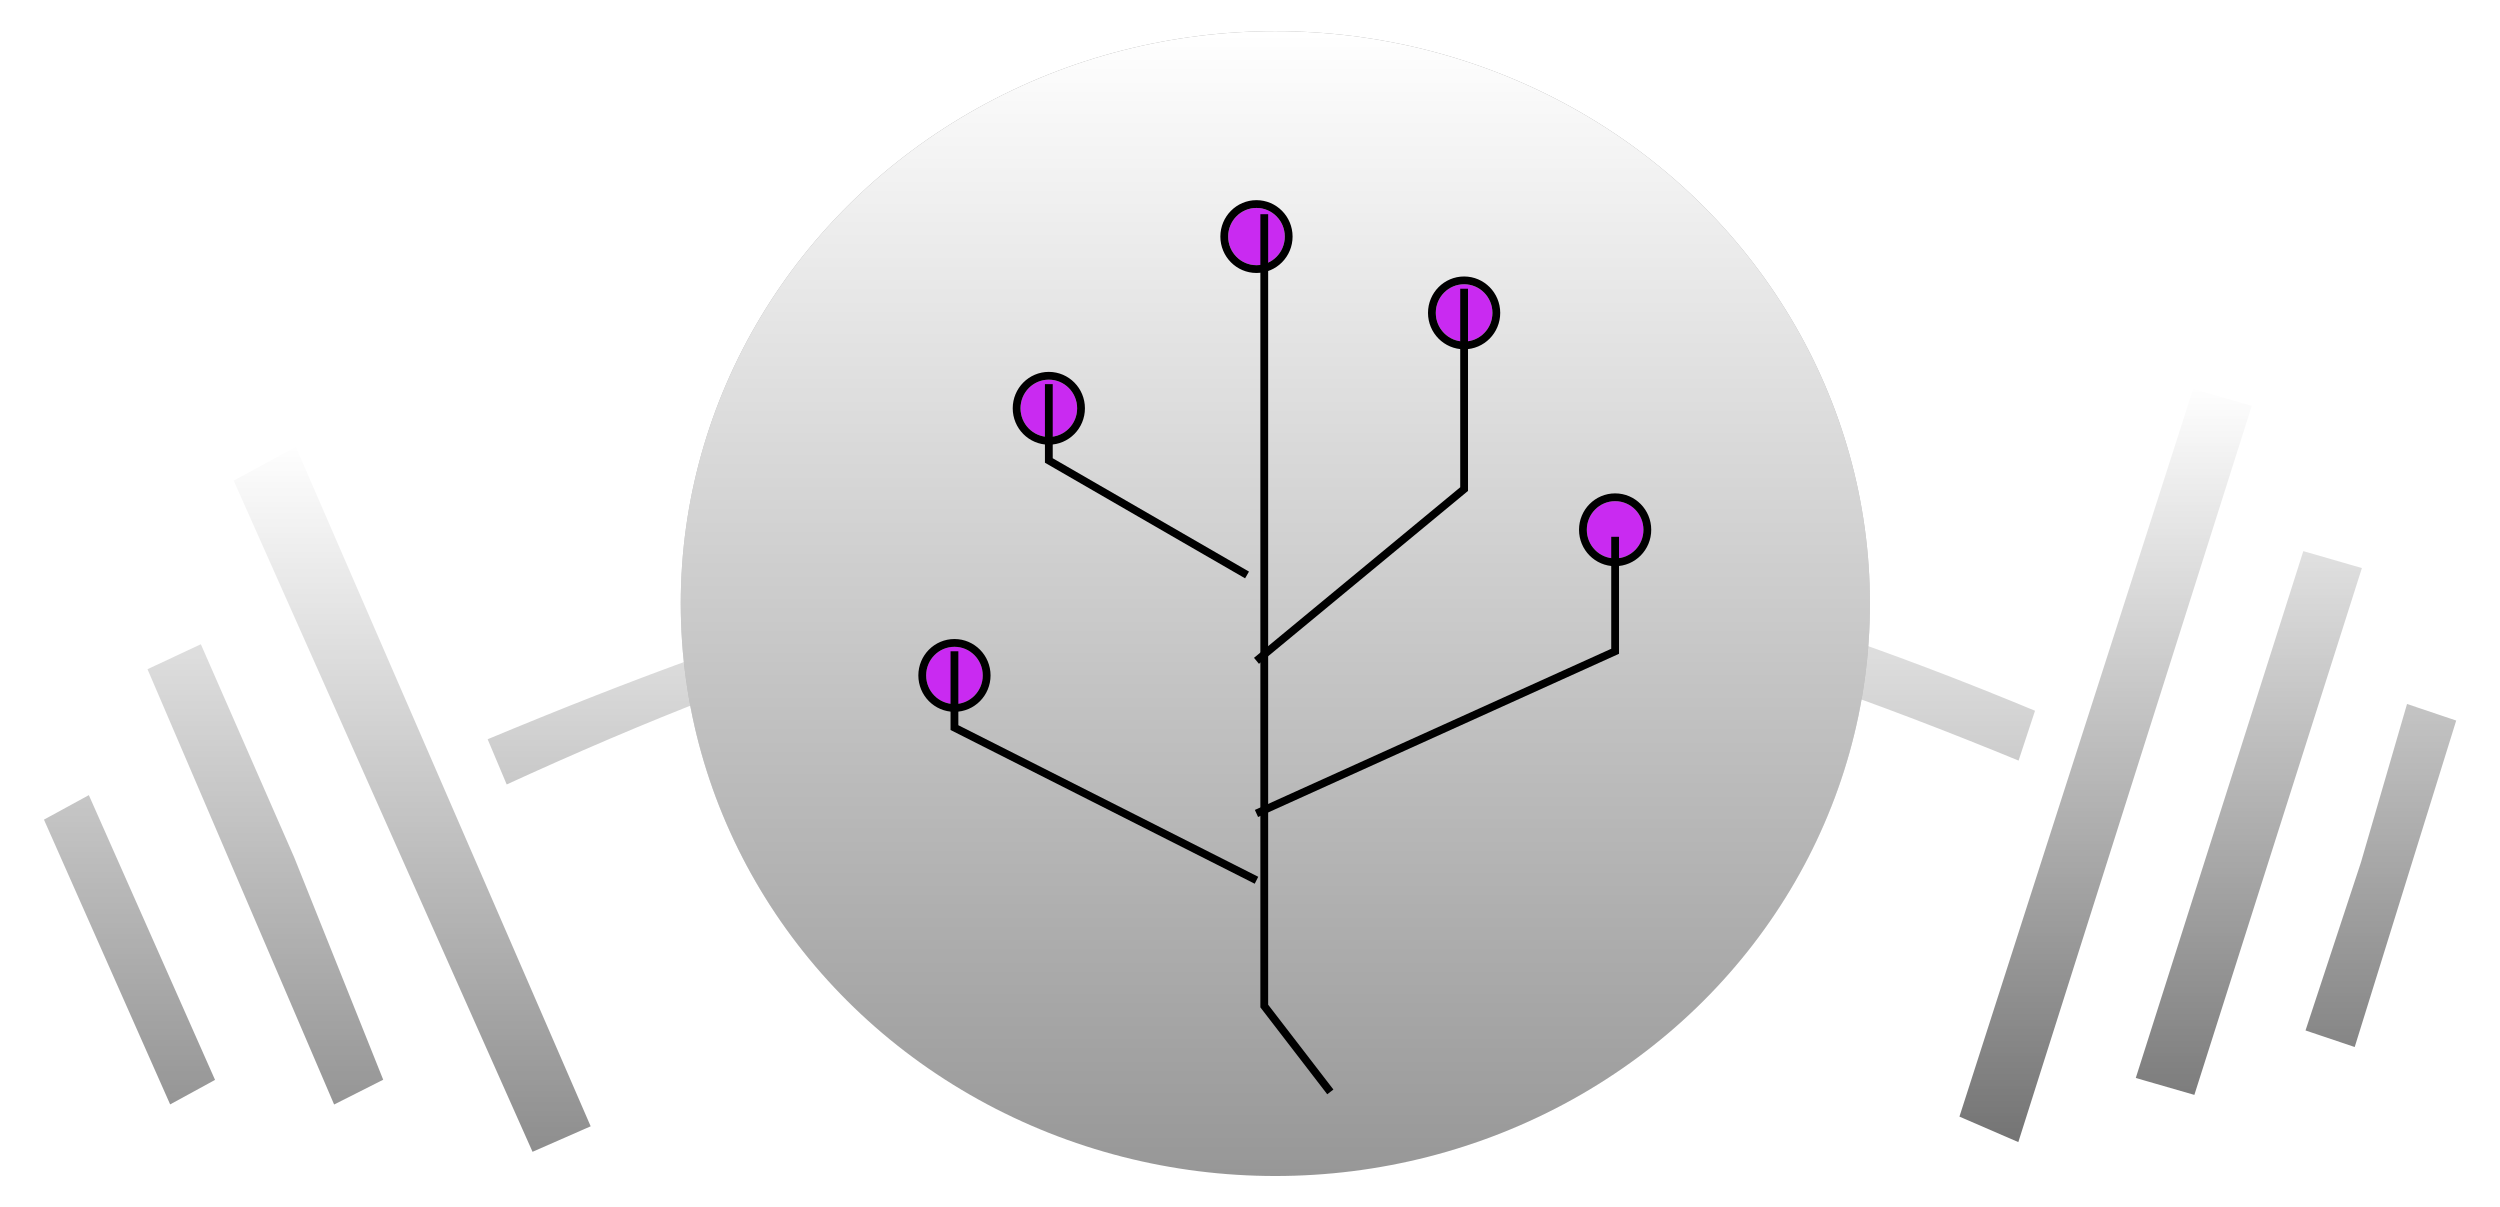 <svg width="321" height="155" viewBox="0 0 321 155" fill="none" xmlns="http://www.w3.org/2000/svg">
<g filter="url(#filter0_d_27_9)">
<path d="M38.222 52.675L76.5 140.875L68.122 144.55L29.363 57.495L38.222 52.675Z" fill="#8D8D8D"/>
<path d="M38.222 52.675L76.5 140.875L68.122 144.55L29.363 57.495L38.222 52.675Z" fill="url(#paint0_linear_27_9)"/>
<path d="M49.839 134.877L42.651 138.505L18.289 81.677L26.041 78.05L38.222 105.859L49.839 134.877Z" fill="#8D8D8D"/>
<path d="M49.839 134.877L42.651 138.505L18.289 81.677L26.041 78.05L38.222 105.859L49.839 134.877Z" fill="url(#paint1_linear_27_9)"/>
<path d="M11.644 97.395L28.255 134.877L21.611 138.505L5 101.023L11.644 97.395Z" fill="#8D8D8D"/>
<path d="M11.644 97.395L28.255 134.877L21.611 138.505L5 101.023L11.644 97.395Z" fill="url(#paint2_linear_27_9)"/>
<path d="M261.916 86.975C183.207 54.24 140.667 57.79 61.958 90.65L64.799 97.395C140.068 62.83 180.912 61.964 259.492 94.325L261.916 86.975Z" fill="#8D8D8D"/>
<path d="M261.916 86.975C183.207 54.24 140.667 57.79 61.958 90.65L64.799 97.395C140.068 62.83 180.912 61.964 259.492 94.325L261.916 86.975Z" fill="url(#paint3_linear_27_9)"/>
<path d="M38.222 52.675L76.5 140.875L68.122 144.55L29.363 57.495L38.222 52.675Z" stroke="white"/>
<path d="M49.839 134.877L42.651 138.505L18.289 81.677L26.041 78.05L38.222 105.859L49.839 134.877Z" stroke="white"/>
<path d="M11.644 97.395L28.255 134.877L21.611 138.505L5 101.023L11.644 97.395Z" stroke="white"/>
<path d="M261.916 86.975C183.207 54.24 140.667 57.79 61.958 90.65L64.799 97.395C140.068 62.83 180.912 61.964 259.492 94.325L261.916 86.975Z" stroke="white"/>
</g>
<g filter="url(#filter1_d_27_9)">
<ellipse cx="163.755" cy="73.5" rx="76.348" ry="73.5" fill="#979797"/>
<ellipse cx="163.755" cy="73.5" rx="76.348" ry="73.5" fill="url(#paint4_linear_27_9)"/>
</g>
<g filter="url(#filter2_d_27_9)">
<g filter="url(#filter3_dd_27_9)">
<ellipse cx="187.992" cy="28.175" rx="3.636" ry="3.675" fill="#C92AF1"/>
<path d="M187.992 32.35C190.281 32.35 192.128 30.476 192.128 28.175C192.128 25.874 190.281 24 187.992 24C185.703 24 183.856 25.874 183.856 28.175C183.856 30.476 185.703 32.35 187.992 32.35Z" stroke="black"/>
</g>
</g>
<g filter="url(#filter4_d_27_9)">
<path d="M308.729 85.75L302.669 106.575L295.398 128.625L302.669 131.075L316 88.2L308.729 85.75Z" fill="#737373"/>
<path d="M308.729 85.75L302.669 106.575L295.398 128.625L302.669 131.075L316 88.2L308.729 85.75Z" fill="url(#paint5_linear_27_9)"/>
<path d="M295.416 66.15L273.602 134.75L282.085 137.2L303.899 68.6L295.416 66.15Z" fill="#737373"/>
<path d="M295.416 66.15L273.602 134.75L282.085 137.2L303.899 68.6L295.416 66.15Z" fill="url(#paint6_linear_27_9)"/>
<path d="M281.274 45.325L250.978 139.65L259.461 143.325L289.758 47.775L281.274 45.325Z" fill="#737373"/>
<path d="M281.274 45.325L250.978 139.65L259.461 143.325L289.758 47.775L281.274 45.325Z" fill="url(#paint7_linear_27_9)"/>
<path d="M308.729 85.75L302.669 106.575L295.398 128.625L302.669 131.075L316 88.2L308.729 85.75Z" stroke="white"/>
<path d="M295.416 66.15L273.602 134.75L282.085 137.2L303.899 68.6L295.416 66.15Z" stroke="white"/>
<path d="M281.274 45.325L250.978 139.65L259.461 143.325L289.758 47.775L281.274 45.325Z" stroke="white"/>
</g>
<g filter="url(#filter5_d_27_9)">
<g filter="url(#filter6_dd_27_9)">
<ellipse cx="161.331" cy="18.375" rx="3.636" ry="3.675" fill="#C92AF1"/>
<path d="M161.331 22.55C163.62 22.55 165.467 20.676 165.467 18.375C165.467 16.074 163.62 14.2 161.331 14.2C159.042 14.2 157.195 16.074 157.195 18.375C157.195 20.676 159.042 22.55 161.331 22.55Z" stroke="black"/>
</g>
</g>
<g filter="url(#filter7_d_27_9)">
<g filter="url(#filter8_dd_27_9)">
<ellipse cx="134.67" cy="40.425" rx="3.636" ry="3.675" fill="#C92AF1"/>
<path d="M134.67 44.6C136.959 44.6 138.805 42.726 138.805 40.425C138.805 38.124 136.959 36.25 134.67 36.25C132.381 36.25 130.534 38.124 130.534 40.425C130.534 42.726 132.381 44.6 134.67 44.6Z" stroke="black"/>
</g>
</g>
<g filter="url(#filter9_d_27_9)">
<g filter="url(#filter10_dd_27_9)">
<ellipse cx="122.551" cy="74.725" rx="3.636" ry="3.675" fill="#C92AF1"/>
<path d="M122.551 78.9C124.84 78.9 126.687 77.026 126.687 74.725C126.687 72.424 124.84 70.55 122.551 70.55C120.262 70.55 118.416 72.424 118.416 74.725C118.416 77.026 120.262 78.9 122.551 78.9Z" stroke="black"/>
</g>
</g>
<g filter="url(#filter11_d_27_9)">
<path d="M161.331 24.5V126.175L169.814 137.2" stroke="black"/>
</g>
<g filter="url(#filter12_d_27_9)">
<path d="M187.992 33.075V58.8L161.331 80.85" stroke="black"/>
</g>
<g filter="url(#filter13_d_27_9)">
<path d="M134.67 45.325V55.125L160.119 69.825" stroke="black"/>
</g>
<g filter="url(#filter14_d_27_9)">
<path d="M122.551 79.625V89.425L161.331 109.025" stroke="black"/>
</g>
<g filter="url(#filter15_dd_27_9)">
<ellipse cx="207.382" cy="60.025" rx="3.636" ry="3.675" fill="#C92AF1"/>
<path d="M207.382 64.2C209.671 64.2 211.518 62.326 211.518 60.025C211.518 57.724 209.671 55.85 207.382 55.85C205.093 55.85 203.246 57.724 203.246 60.025C203.246 62.326 205.093 64.2 207.382 64.2Z" stroke="black"/>
</g>
<g filter="url(#filter16_d_27_9)">
<path d="M207.382 64.925V79.625L161.331 100.45" stroke="black"/>
</g>
<defs>
<filter id="filter0_d_27_9" x="0.356" y="51.975" width="266.18" height="101.233" filterUnits="userSpaceOnUse" color-interpolation-filters="sRGB">
<feFlood flood-opacity="0" result="BackgroundImageFix"/>
<feColorMatrix in="SourceAlpha" type="matrix" values="0 0 0 0 0 0 0 0 0 0 0 0 0 0 0 0 0 0 127 0" result="hardAlpha"/>
<feOffset dy="4"/>
<feGaussianBlur stdDeviation="2"/>
<feColorMatrix type="matrix" values="0 0 0 0 0 0 0 0 0 0 0 0 0 0 0 0 0 0 0.4 0"/>
<feBlend mode="normal" in2="BackgroundImageFix" result="effect1_dropShadow_27_9"/>
<feBlend mode="normal" in="SourceGraphic" in2="effect1_dropShadow_27_9" result="shape"/>
</filter>
<filter id="filter1_d_27_9" x="83.407" y="0" width="160.695" height="155" filterUnits="userSpaceOnUse" color-interpolation-filters="sRGB">
<feFlood flood-opacity="0" result="BackgroundImageFix"/>
<feColorMatrix in="SourceAlpha" type="matrix" values="0 0 0 0 0 0 0 0 0 0 0 0 0 0 0 0 0 0 127 0" result="hardAlpha"/>
<feOffset dy="4"/>
<feGaussianBlur stdDeviation="2"/>
<feColorMatrix type="matrix" values="0 0 0 0 0 0 0 0 0 0 0 0 0 0 0 0 0 0 0.6 0"/>
<feBlend mode="normal" in2="BackgroundImageFix" result="effect1_dropShadow_27_9"/>
<feBlend mode="normal" in="SourceGraphic" in2="effect1_dropShadow_27_9" result="shape"/>
</filter>
<filter id="filter2_d_27_9" x="179.356" y="23.5" width="17.271" height="17.35" filterUnits="userSpaceOnUse" color-interpolation-filters="sRGB">
<feFlood flood-opacity="0" result="BackgroundImageFix"/>
<feColorMatrix in="SourceAlpha" type="matrix" values="0 0 0 0 0 0 0 0 0 0 0 0 0 0 0 0 0 0 127 0" result="hardAlpha"/>
<feOffset dy="4"/>
<feGaussianBlur stdDeviation="2"/>
<feColorMatrix type="matrix" values="0 0 0 0 0 0 0 0 0 0 0 0 0 0 0 0 0 0 0.25 0"/>
<feBlend mode="normal" in2="BackgroundImageFix" result="effect1_dropShadow_27_9"/>
<feBlend mode="normal" in="SourceGraphic" in2="effect1_dropShadow_27_9" result="shape"/>
</filter>
<filter id="filter3_dd_27_9" x="179.356" y="23.5" width="17.271" height="17.35" filterUnits="userSpaceOnUse" color-interpolation-filters="sRGB">
<feFlood flood-opacity="0" result="BackgroundImageFix"/>
<feColorMatrix in="SourceAlpha" type="matrix" values="0 0 0 0 0 0 0 0 0 0 0 0 0 0 0 0 0 0 127 0" result="hardAlpha"/>
<feOffset dy="4"/>
<feGaussianBlur stdDeviation="2"/>
<feColorMatrix type="matrix" values="0 0 0 0 0 0 0 0 0 0 0 0 0 0 0 0 0 0 0.25 0"/>
<feBlend mode="normal" in2="BackgroundImageFix" result="effect1_dropShadow_27_9"/>
<feColorMatrix in="SourceAlpha" type="matrix" values="0 0 0 0 0 0 0 0 0 0 0 0 0 0 0 0 0 0 127 0" result="hardAlpha"/>
<feOffset dy="4"/>
<feGaussianBlur stdDeviation="2"/>
<feColorMatrix type="matrix" values="0 0 0 0 0 0 0 0 0 0 0 0 0 0 0 0 0 0 0.25 0"/>
<feBlend mode="normal" in2="effect1_dropShadow_27_9" result="effect2_dropShadow_27_9"/>
<feBlend mode="normal" in="SourceGraphic" in2="effect2_dropShadow_27_9" result="shape"/>
</filter>
<filter id="filter4_d_27_9" x="246.363" y="44.71" width="74.259" height="107.294" filterUnits="userSpaceOnUse" color-interpolation-filters="sRGB">
<feFlood flood-opacity="0" result="BackgroundImageFix"/>
<feColorMatrix in="SourceAlpha" type="matrix" values="0 0 0 0 0 0 0 0 0 0 0 0 0 0 0 0 0 0 127 0" result="hardAlpha"/>
<feOffset dy="4"/>
<feGaussianBlur stdDeviation="2"/>
<feColorMatrix type="matrix" values="0 0 0 0 0 0 0 0 0 0 0 0 0 0 0 0 0 0 0.4 0"/>
<feBlend mode="normal" in2="BackgroundImageFix" result="effect1_dropShadow_27_9"/>
<feBlend mode="normal" in="SourceGraphic" in2="effect1_dropShadow_27_9" result="shape"/>
</filter>
<filter id="filter5_d_27_9" x="152.695" y="13.7" width="17.271" height="17.35" filterUnits="userSpaceOnUse" color-interpolation-filters="sRGB">
<feFlood flood-opacity="0" result="BackgroundImageFix"/>
<feColorMatrix in="SourceAlpha" type="matrix" values="0 0 0 0 0 0 0 0 0 0 0 0 0 0 0 0 0 0 127 0" result="hardAlpha"/>
<feOffset dy="4"/>
<feGaussianBlur stdDeviation="2"/>
<feColorMatrix type="matrix" values="0 0 0 0 0 0 0 0 0 0 0 0 0 0 0 0 0 0 0.25 0"/>
<feBlend mode="normal" in2="BackgroundImageFix" result="effect1_dropShadow_27_9"/>
<feBlend mode="normal" in="SourceGraphic" in2="effect1_dropShadow_27_9" result="shape"/>
</filter>
<filter id="filter6_dd_27_9" x="152.695" y="13.7" width="17.271" height="17.35" filterUnits="userSpaceOnUse" color-interpolation-filters="sRGB">
<feFlood flood-opacity="0" result="BackgroundImageFix"/>
<feColorMatrix in="SourceAlpha" type="matrix" values="0 0 0 0 0 0 0 0 0 0 0 0 0 0 0 0 0 0 127 0" result="hardAlpha"/>
<feOffset dy="4"/>
<feGaussianBlur stdDeviation="2"/>
<feColorMatrix type="matrix" values="0 0 0 0 0 0 0 0 0 0 0 0 0 0 0 0 0 0 0.25 0"/>
<feBlend mode="normal" in2="BackgroundImageFix" result="effect1_dropShadow_27_9"/>
<feColorMatrix in="SourceAlpha" type="matrix" values="0 0 0 0 0 0 0 0 0 0 0 0 0 0 0 0 0 0 127 0" result="hardAlpha"/>
<feOffset dy="4"/>
<feGaussianBlur stdDeviation="2"/>
<feColorMatrix type="matrix" values="0 0 0 0 0 0 0 0 0 0 0 0 0 0 0 0 0 0 0.25 0"/>
<feBlend mode="normal" in2="effect1_dropShadow_27_9" result="effect2_dropShadow_27_9"/>
<feBlend mode="normal" in="SourceGraphic" in2="effect2_dropShadow_27_9" result="shape"/>
</filter>
<filter id="filter7_d_27_9" x="126.034" y="35.75" width="17.271" height="17.35" filterUnits="userSpaceOnUse" color-interpolation-filters="sRGB">
<feFlood flood-opacity="0" result="BackgroundImageFix"/>
<feColorMatrix in="SourceAlpha" type="matrix" values="0 0 0 0 0 0 0 0 0 0 0 0 0 0 0 0 0 0 127 0" result="hardAlpha"/>
<feOffset dy="4"/>
<feGaussianBlur stdDeviation="2"/>
<feColorMatrix type="matrix" values="0 0 0 0 0 0 0 0 0 0 0 0 0 0 0 0 0 0 0.25 0"/>
<feBlend mode="normal" in2="BackgroundImageFix" result="effect1_dropShadow_27_9"/>
<feBlend mode="normal" in="SourceGraphic" in2="effect1_dropShadow_27_9" result="shape"/>
</filter>
<filter id="filter8_dd_27_9" x="126.034" y="35.75" width="17.271" height="17.35" filterUnits="userSpaceOnUse" color-interpolation-filters="sRGB">
<feFlood flood-opacity="0" result="BackgroundImageFix"/>
<feColorMatrix in="SourceAlpha" type="matrix" values="0 0 0 0 0 0 0 0 0 0 0 0 0 0 0 0 0 0 127 0" result="hardAlpha"/>
<feOffset dy="4"/>
<feGaussianBlur stdDeviation="2"/>
<feColorMatrix type="matrix" values="0 0 0 0 0 0 0 0 0 0 0 0 0 0 0 0 0 0 0.25 0"/>
<feBlend mode="normal" in2="BackgroundImageFix" result="effect1_dropShadow_27_9"/>
<feColorMatrix in="SourceAlpha" type="matrix" values="0 0 0 0 0 0 0 0 0 0 0 0 0 0 0 0 0 0 127 0" result="hardAlpha"/>
<feOffset dy="4"/>
<feGaussianBlur stdDeviation="2"/>
<feColorMatrix type="matrix" values="0 0 0 0 0 0 0 0 0 0 0 0 0 0 0 0 0 0 0.25 0"/>
<feBlend mode="normal" in2="effect1_dropShadow_27_9" result="effect2_dropShadow_27_9"/>
<feBlend mode="normal" in="SourceGraphic" in2="effect2_dropShadow_27_9" result="shape"/>
</filter>
<filter id="filter9_d_27_9" x="113.916" y="70.05" width="17.271" height="17.35" filterUnits="userSpaceOnUse" color-interpolation-filters="sRGB">
<feFlood flood-opacity="0" result="BackgroundImageFix"/>
<feColorMatrix in="SourceAlpha" type="matrix" values="0 0 0 0 0 0 0 0 0 0 0 0 0 0 0 0 0 0 127 0" result="hardAlpha"/>
<feOffset dy="4"/>
<feGaussianBlur stdDeviation="2"/>
<feColorMatrix type="matrix" values="0 0 0 0 0 0 0 0 0 0 0 0 0 0 0 0 0 0 0.25 0"/>
<feBlend mode="normal" in2="BackgroundImageFix" result="effect1_dropShadow_27_9"/>
<feBlend mode="normal" in="SourceGraphic" in2="effect1_dropShadow_27_9" result="shape"/>
</filter>
<filter id="filter10_dd_27_9" x="113.916" y="70.05" width="17.271" height="17.35" filterUnits="userSpaceOnUse" color-interpolation-filters="sRGB">
<feFlood flood-opacity="0" result="BackgroundImageFix"/>
<feColorMatrix in="SourceAlpha" type="matrix" values="0 0 0 0 0 0 0 0 0 0 0 0 0 0 0 0 0 0 127 0" result="hardAlpha"/>
<feOffset dy="4"/>
<feGaussianBlur stdDeviation="2"/>
<feColorMatrix type="matrix" values="0 0 0 0 0 0 0 0 0 0 0 0 0 0 0 0 0 0 0.25 0"/>
<feBlend mode="normal" in2="BackgroundImageFix" result="effect1_dropShadow_27_9"/>
<feColorMatrix in="SourceAlpha" type="matrix" values="0 0 0 0 0 0 0 0 0 0 0 0 0 0 0 0 0 0 127 0" result="hardAlpha"/>
<feOffset dy="4"/>
<feGaussianBlur stdDeviation="2"/>
<feColorMatrix type="matrix" values="0 0 0 0 0 0 0 0 0 0 0 0 0 0 0 0 0 0 0.25 0"/>
<feBlend mode="normal" in2="effect1_dropShadow_27_9" result="effect2_dropShadow_27_9"/>
<feBlend mode="normal" in="SourceGraphic" in2="effect2_dropShadow_27_9" result="shape"/>
</filter>
<filter id="filter11_d_27_9" x="159.831" y="24.5" width="13.379" height="118.005" filterUnits="userSpaceOnUse" color-interpolation-filters="sRGB">
<feFlood flood-opacity="0" result="BackgroundImageFix"/>
<feColorMatrix in="SourceAlpha" type="matrix" values="0 0 0 0 0 0 0 0 0 0 0 0 0 0 0 0 0 0 127 0" result="hardAlpha"/>
<feOffset dx="1" dy="3"/>
<feGaussianBlur stdDeviation="1"/>
<feColorMatrix type="matrix" values="0 0 0 0 0 0 0 0 0 0 0 0 0 0 0 0 0 0 0.6 0"/>
<feBlend mode="normal" in2="BackgroundImageFix" result="effect1_dropShadow_27_9"/>
<feBlend mode="normal" in="SourceGraphic" in2="effect1_dropShadow_27_9" result="shape"/>
</filter>
<filter id="filter12_d_27_9" x="159.012" y="33.075" width="31.48" height="54.16" filterUnits="userSpaceOnUse" color-interpolation-filters="sRGB">
<feFlood flood-opacity="0" result="BackgroundImageFix"/>
<feColorMatrix in="SourceAlpha" type="matrix" values="0 0 0 0 0 0 0 0 0 0 0 0 0 0 0 0 0 0 127 0" result="hardAlpha"/>
<feOffset dy="4"/>
<feGaussianBlur stdDeviation="1"/>
<feColorMatrix type="matrix" values="0 0 0 0 0 0 0 0 0 0 0 0 0 0 0 0 0 0 0.6 0"/>
<feBlend mode="normal" in2="BackgroundImageFix" result="effect1_dropShadow_27_9"/>
<feBlend mode="normal" in="SourceGraphic" in2="effect1_dropShadow_27_9" result="shape"/>
</filter>
<filter id="filter13_d_27_9" x="132.17" y="45.325" width="30.199" height="30.933" filterUnits="userSpaceOnUse" color-interpolation-filters="sRGB">
<feFlood flood-opacity="0" result="BackgroundImageFix"/>
<feColorMatrix in="SourceAlpha" type="matrix" values="0 0 0 0 0 0 0 0 0 0 0 0 0 0 0 0 0 0 127 0" result="hardAlpha"/>
<feOffset dy="4"/>
<feGaussianBlur stdDeviation="1"/>
<feColorMatrix type="matrix" values="0 0 0 0 0 0 0 0 0 0 0 0 0 0 0 0 0 0 0.6 0"/>
<feBlend mode="normal" in2="BackgroundImageFix" result="effect1_dropShadow_27_9"/>
<feBlend mode="normal" in="SourceGraphic" in2="effect1_dropShadow_27_9" result="shape"/>
</filter>
<filter id="filter14_d_27_9" x="120.051" y="79.625" width="43.505" height="35.846" filterUnits="userSpaceOnUse" color-interpolation-filters="sRGB">
<feFlood flood-opacity="0" result="BackgroundImageFix"/>
<feColorMatrix in="SourceAlpha" type="matrix" values="0 0 0 0 0 0 0 0 0 0 0 0 0 0 0 0 0 0 127 0" result="hardAlpha"/>
<feOffset dy="4"/>
<feGaussianBlur stdDeviation="1"/>
<feColorMatrix type="matrix" values="0 0 0 0 0 0 0 0 0 0 0 0 0 0 0 0 0 0 0.6 0"/>
<feBlend mode="normal" in2="BackgroundImageFix" result="effect1_dropShadow_27_9"/>
<feBlend mode="normal" in="SourceGraphic" in2="effect1_dropShadow_27_9" result="shape"/>
</filter>
<filter id="filter15_dd_27_9" x="198.746" y="55.35" width="17.271" height="17.35" filterUnits="userSpaceOnUse" color-interpolation-filters="sRGB">
<feFlood flood-opacity="0" result="BackgroundImageFix"/>
<feColorMatrix in="SourceAlpha" type="matrix" values="0 0 0 0 0 0 0 0 0 0 0 0 0 0 0 0 0 0 127 0" result="hardAlpha"/>
<feOffset dy="4"/>
<feGaussianBlur stdDeviation="2"/>
<feColorMatrix type="matrix" values="0 0 0 0 0 0 0 0 0 0 0 0 0 0 0 0 0 0 0.25 0"/>
<feBlend mode="normal" in2="BackgroundImageFix" result="effect1_dropShadow_27_9"/>
<feColorMatrix in="SourceAlpha" type="matrix" values="0 0 0 0 0 0 0 0 0 0 0 0 0 0 0 0 0 0 127 0" result="hardAlpha"/>
<feOffset dy="4"/>
<feGaussianBlur stdDeviation="2"/>
<feColorMatrix type="matrix" values="0 0 0 0 0 0 0 0 0 0 0 0 0 0 0 0 0 0 0.25 0"/>
<feBlend mode="normal" in2="effect1_dropShadow_27_9" result="effect2_dropShadow_27_9"/>
<feBlend mode="normal" in="SourceGraphic" in2="effect2_dropShadow_27_9" result="shape"/>
</filter>
<filter id="filter16_d_27_9" x="159.125" y="64.925" width="50.757" height="41.981" filterUnits="userSpaceOnUse" color-interpolation-filters="sRGB">
<feFlood flood-opacity="0" result="BackgroundImageFix"/>
<feColorMatrix in="SourceAlpha" type="matrix" values="0 0 0 0 0 0 0 0 0 0 0 0 0 0 0 0 0 0 127 0" result="hardAlpha"/>
<feOffset dy="4"/>
<feGaussianBlur stdDeviation="1"/>
<feColorMatrix type="matrix" values="0 0 0 0 0 0 0 0 0 0 0 0 0 0 0 0 0 0 0.6 0"/>
<feBlend mode="normal" in2="BackgroundImageFix" result="effect1_dropShadow_27_9"/>
<feBlend mode="normal" in="SourceGraphic" in2="effect1_dropShadow_27_9" result="shape"/>
</filter>
<linearGradient id="paint0_linear_27_9" x1="133.458" y1="52.675" x2="133.458" y2="144.55" gradientUnits="userSpaceOnUse">
<stop stop-color="white"/>
<stop offset="1" stop-color="white" stop-opacity="0"/>
</linearGradient>
<linearGradient id="paint1_linear_27_9" x1="133.458" y1="52.675" x2="133.458" y2="144.55" gradientUnits="userSpaceOnUse">
<stop stop-color="white"/>
<stop offset="1" stop-color="white" stop-opacity="0"/>
</linearGradient>
<linearGradient id="paint2_linear_27_9" x1="133.458" y1="52.675" x2="133.458" y2="144.55" gradientUnits="userSpaceOnUse">
<stop stop-color="white"/>
<stop offset="1" stop-color="white" stop-opacity="0"/>
</linearGradient>
<linearGradient id="paint3_linear_27_9" x1="133.458" y1="52.675" x2="133.458" y2="144.55" gradientUnits="userSpaceOnUse">
<stop stop-color="white"/>
<stop offset="1" stop-color="white" stop-opacity="0"/>
</linearGradient>
<linearGradient id="paint4_linear_27_9" x1="163.755" y1="0" x2="163.755" y2="147" gradientUnits="userSpaceOnUse">
<stop stop-color="white"/>
<stop offset="1" stop-color="white" stop-opacity="0"/>
</linearGradient>
<linearGradient id="paint5_linear_27_9" x1="283.489" y1="45.325" x2="283.489" y2="143.325" gradientUnits="userSpaceOnUse">
<stop stop-color="white"/>
<stop offset="1" stop-color="white" stop-opacity="0"/>
</linearGradient>
<linearGradient id="paint6_linear_27_9" x1="283.489" y1="45.325" x2="283.489" y2="143.325" gradientUnits="userSpaceOnUse">
<stop stop-color="white"/>
<stop offset="1" stop-color="white" stop-opacity="0"/>
</linearGradient>
<linearGradient id="paint7_linear_27_9" x1="283.489" y1="45.325" x2="283.489" y2="143.325" gradientUnits="userSpaceOnUse">
<stop stop-color="white"/>
<stop offset="1" stop-color="white" stop-opacity="0"/>
</linearGradient>
</defs>
</svg>
